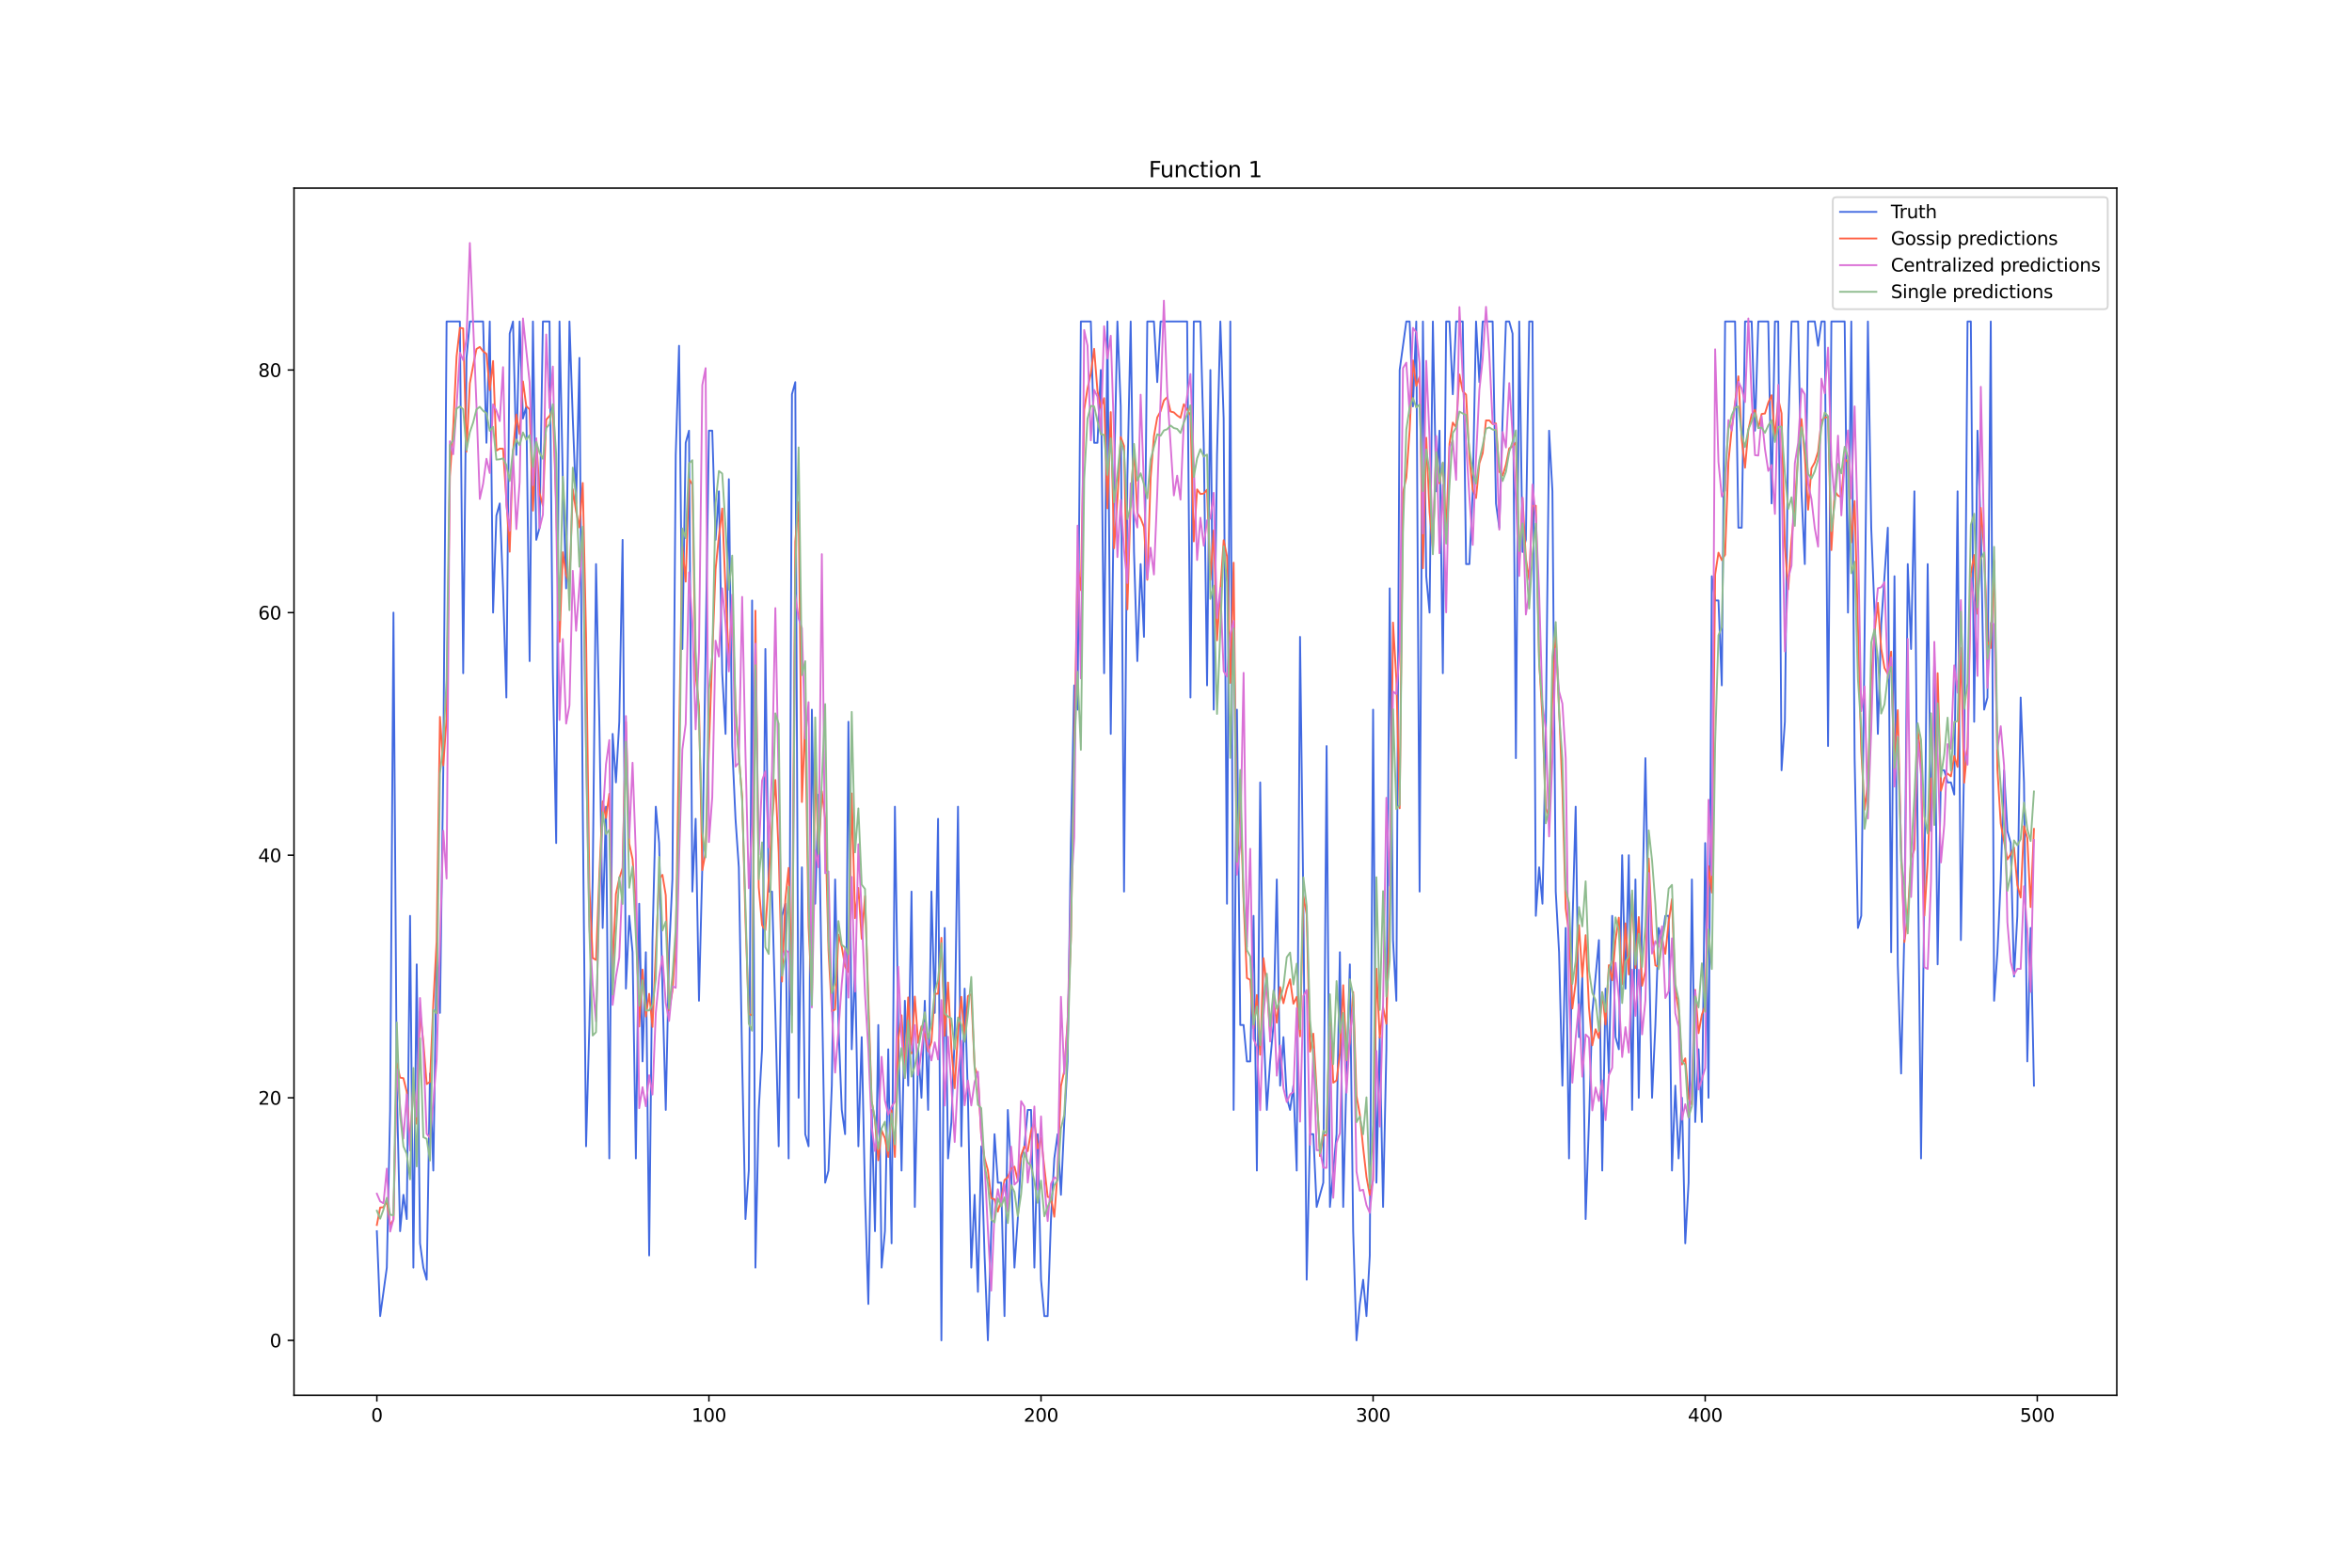 <?xml version="1.0" encoding="utf-8" standalone="no"?>
<!DOCTYPE svg PUBLIC "-//W3C//DTD SVG 1.1//EN"
  "http://www.w3.org/Graphics/SVG/1.1/DTD/svg11.dtd">
<svg xmlns:xlink="http://www.w3.org/1999/xlink" width="1296pt" height="864pt" viewBox="0 0 1296 864" xmlns="http://www.w3.org/2000/svg" version="1.1">
 <defs>
  <style type="text/css">*{stroke-linejoin: round; stroke-linecap: butt}</style>
 </defs>
 <g id="figure_1">
  <g id="patch_1">
   <path d="M 0 864 
L 1296 864 
L 1296 0 
L 0 0 
z
" style="fill: #ffffff"/>
  </g>
  <g id="axes_1">
   <g id="patch_2">
    <path d="M 162 768.96 
L 1166.4 768.96 
L 1166.4 103.68 
L 162 103.68 
z
" style="fill: #ffffff"/>
   </g>
   <g id="matplotlib.axis_1">
    <g id="xtick_1">
     <g id="line2d_1">
      <defs>
       <path id="meb4838c128" d="M 0 0 
L 0 3.5 
" style="stroke: #000000; stroke-width: 0.8"/>
      </defs>
      <g>
       <use xlink:href="#meb4838c128" x="207.655" y="768.96" style="stroke: #000000; stroke-width: 0.8"/>
      </g>
     </g>
     <g id="text_1">
      <!-- 0 -->
      <g transform="translate(204.473 783.558) scale(0.1 -0.1)">
       <defs>
        <path id="DejaVuSans-30" d="M 2034 4250 
Q 1547 4250 1301 3770 
Q 1056 3291 1056 2328 
Q 1056 1369 1301 889 
Q 1547 409 2034 409 
Q 2525 409 2770 889 
Q 3016 1369 3016 2328 
Q 3016 3291 2770 3770 
Q 2525 4250 2034 4250 
z
M 2034 4750 
Q 2819 4750 3233 4129 
Q 3647 3509 3647 2328 
Q 3647 1150 3233 529 
Q 2819 -91 2034 -91 
Q 1250 -91 836 529 
Q 422 1150 422 2328 
Q 422 3509 836 4129 
Q 1250 4750 2034 4750 
z
" transform="scale(0.016)"/>
       </defs>
       <use xlink:href="#DejaVuSans-30"/>
      </g>
     </g>
    </g>
    <g id="xtick_2">
     <g id="line2d_2">
      <g>
       <use xlink:href="#meb4838c128" x="390.639" y="768.96" style="stroke: #000000; stroke-width: 0.8"/>
      </g>
     </g>
     <g id="text_2">
      <!-- 100 -->
      <g transform="translate(381.095 783.558) scale(0.1 -0.1)">
       <defs>
        <path id="DejaVuSans-31" d="M 794 531 
L 1825 531 
L 1825 4091 
L 703 3866 
L 703 4441 
L 1819 4666 
L 2450 4666 
L 2450 531 
L 3481 531 
L 3481 0 
L 794 0 
L 794 531 
z
" transform="scale(0.016)"/>
       </defs>
       <use xlink:href="#DejaVuSans-31"/>
       <use xlink:href="#DejaVuSans-30" x="63.623"/>
       <use xlink:href="#DejaVuSans-30" x="127.246"/>
      </g>
     </g>
    </g>
    <g id="xtick_3">
     <g id="line2d_3">
      <g>
       <use xlink:href="#meb4838c128" x="573.623" y="768.96" style="stroke: #000000; stroke-width: 0.8"/>
      </g>
     </g>
     <g id="text_3">
      <!-- 200 -->
      <g transform="translate(564.079 783.558) scale(0.1 -0.1)">
       <defs>
        <path id="DejaVuSans-32" d="M 1228 531 
L 3431 531 
L 3431 0 
L 469 0 
L 469 531 
Q 828 903 1448 1529 
Q 2069 2156 2228 2338 
Q 2531 2678 2651 2914 
Q 2772 3150 2772 3378 
Q 2772 3750 2511 3984 
Q 2250 4219 1831 4219 
Q 1534 4219 1204 4116 
Q 875 4013 500 3803 
L 500 4441 
Q 881 4594 1212 4672 
Q 1544 4750 1819 4750 
Q 2544 4750 2975 4387 
Q 3406 4025 3406 3419 
Q 3406 3131 3298 2873 
Q 3191 2616 2906 2266 
Q 2828 2175 2409 1742 
Q 1991 1309 1228 531 
z
" transform="scale(0.016)"/>
       </defs>
       <use xlink:href="#DejaVuSans-32"/>
       <use xlink:href="#DejaVuSans-30" x="63.623"/>
       <use xlink:href="#DejaVuSans-30" x="127.246"/>
      </g>
     </g>
    </g>
    <g id="xtick_4">
     <g id="line2d_4">
      <g>
       <use xlink:href="#meb4838c128" x="756.607" y="768.96" style="stroke: #000000; stroke-width: 0.8"/>
      </g>
     </g>
     <g id="text_4">
      <!-- 300 -->
      <g transform="translate(747.063 783.558) scale(0.1 -0.1)">
       <defs>
        <path id="DejaVuSans-33" d="M 2597 2516 
Q 3050 2419 3304 2112 
Q 3559 1806 3559 1356 
Q 3559 666 3084 287 
Q 2609 -91 1734 -91 
Q 1441 -91 1130 -33 
Q 819 25 488 141 
L 488 750 
Q 750 597 1062 519 
Q 1375 441 1716 441 
Q 2309 441 2620 675 
Q 2931 909 2931 1356 
Q 2931 1769 2642 2001 
Q 2353 2234 1838 2234 
L 1294 2234 
L 1294 2753 
L 1863 2753 
Q 2328 2753 2575 2939 
Q 2822 3125 2822 3475 
Q 2822 3834 2567 4026 
Q 2313 4219 1838 4219 
Q 1578 4219 1281 4162 
Q 984 4106 628 3988 
L 628 4550 
Q 988 4650 1302 4700 
Q 1616 4750 1894 4750 
Q 2613 4750 3031 4423 
Q 3450 4097 3450 3541 
Q 3450 3153 3228 2886 
Q 3006 2619 2597 2516 
z
" transform="scale(0.016)"/>
       </defs>
       <use xlink:href="#DejaVuSans-33"/>
       <use xlink:href="#DejaVuSans-30" x="63.623"/>
       <use xlink:href="#DejaVuSans-30" x="127.246"/>
      </g>
     </g>
    </g>
    <g id="xtick_5">
     <g id="line2d_5">
      <g>
       <use xlink:href="#meb4838c128" x="939.591" y="768.96" style="stroke: #000000; stroke-width: 0.8"/>
      </g>
     </g>
     <g id="text_5">
      <!-- 400 -->
      <g transform="translate(930.047 783.558) scale(0.1 -0.1)">
       <defs>
        <path id="DejaVuSans-34" d="M 2419 4116 
L 825 1625 
L 2419 1625 
L 2419 4116 
z
M 2253 4666 
L 3047 4666 
L 3047 1625 
L 3713 1625 
L 3713 1100 
L 3047 1100 
L 3047 0 
L 2419 0 
L 2419 1100 
L 313 1100 
L 313 1709 
L 2253 4666 
z
" transform="scale(0.016)"/>
       </defs>
       <use xlink:href="#DejaVuSans-34"/>
       <use xlink:href="#DejaVuSans-30" x="63.623"/>
       <use xlink:href="#DejaVuSans-30" x="127.246"/>
      </g>
     </g>
    </g>
    <g id="xtick_6">
     <g id="line2d_6">
      <g>
       <use xlink:href="#meb4838c128" x="1122.575" y="768.96" style="stroke: #000000; stroke-width: 0.8"/>
      </g>
     </g>
     <g id="text_6">
      <!-- 500 -->
      <g transform="translate(1113.032 783.558) scale(0.1 -0.1)">
       <defs>
        <path id="DejaVuSans-35" d="M 691 4666 
L 3169 4666 
L 3169 4134 
L 1269 4134 
L 1269 2991 
Q 1406 3038 1543 3061 
Q 1681 3084 1819 3084 
Q 2600 3084 3056 2656 
Q 3513 2228 3513 1497 
Q 3513 744 3044 326 
Q 2575 -91 1722 -91 
Q 1428 -91 1123 -41 
Q 819 9 494 109 
L 494 744 
Q 775 591 1075 516 
Q 1375 441 1709 441 
Q 2250 441 2565 725 
Q 2881 1009 2881 1497 
Q 2881 1984 2565 2268 
Q 2250 2553 1709 2553 
Q 1456 2553 1204 2497 
Q 953 2441 691 2322 
L 691 4666 
z
" transform="scale(0.016)"/>
       </defs>
       <use xlink:href="#DejaVuSans-35"/>
       <use xlink:href="#DejaVuSans-30" x="63.623"/>
       <use xlink:href="#DejaVuSans-30" x="127.246"/>
      </g>
     </g>
    </g>
   </g>
   <g id="matplotlib.axis_2">
    <g id="ytick_1">
     <g id="line2d_7">
      <defs>
       <path id="m7dc4d668ee" d="M 0 0 
L -3.5 0 
" style="stroke: #000000; stroke-width: 0.8"/>
      </defs>
      <g>
       <use xlink:href="#m7dc4d668ee" x="162" y="738.72" style="stroke: #000000; stroke-width: 0.8"/>
      </g>
     </g>
     <g id="text_7">
      <!-- 0 -->
      <g transform="translate(148.637 742.519) scale(0.1 -0.1)">
       <use xlink:href="#DejaVuSans-30"/>
      </g>
     </g>
    </g>
    <g id="ytick_2">
     <g id="line2d_8">
      <g>
       <use xlink:href="#m7dc4d668ee" x="162" y="605.022" style="stroke: #000000; stroke-width: 0.8"/>
      </g>
     </g>
     <g id="text_8">
      <!-- 20 -->
      <g transform="translate(142.275 608.821) scale(0.1 -0.1)">
       <use xlink:href="#DejaVuSans-32"/>
       <use xlink:href="#DejaVuSans-30" x="63.623"/>
      </g>
     </g>
    </g>
    <g id="ytick_3">
     <g id="line2d_9">
      <g>
       <use xlink:href="#m7dc4d668ee" x="162" y="471.323" style="stroke: #000000; stroke-width: 0.8"/>
      </g>
     </g>
     <g id="text_9">
      <!-- 40 -->
      <g transform="translate(142.275 475.122) scale(0.1 -0.1)">
       <use xlink:href="#DejaVuSans-34"/>
       <use xlink:href="#DejaVuSans-30" x="63.623"/>
      </g>
     </g>
    </g>
    <g id="ytick_4">
     <g id="line2d_10">
      <g>
       <use xlink:href="#m7dc4d668ee" x="162" y="337.625" style="stroke: #000000; stroke-width: 0.8"/>
      </g>
     </g>
     <g id="text_10">
      <!-- 60 -->
      <g transform="translate(142.275 341.424) scale(0.1 -0.1)">
       <defs>
        <path id="DejaVuSans-36" d="M 2113 2584 
Q 1688 2584 1439 2293 
Q 1191 2003 1191 1497 
Q 1191 994 1439 701 
Q 1688 409 2113 409 
Q 2538 409 2786 701 
Q 3034 994 3034 1497 
Q 3034 2003 2786 2293 
Q 2538 2584 2113 2584 
z
M 3366 4563 
L 3366 3988 
Q 3128 4100 2886 4159 
Q 2644 4219 2406 4219 
Q 1781 4219 1451 3797 
Q 1122 3375 1075 2522 
Q 1259 2794 1537 2939 
Q 1816 3084 2150 3084 
Q 2853 3084 3261 2657 
Q 3669 2231 3669 1497 
Q 3669 778 3244 343 
Q 2819 -91 2113 -91 
Q 1303 -91 875 529 
Q 447 1150 447 2328 
Q 447 3434 972 4092 
Q 1497 4750 2381 4750 
Q 2619 4750 2861 4703 
Q 3103 4656 3366 4563 
z
" transform="scale(0.016)"/>
       </defs>
       <use xlink:href="#DejaVuSans-36"/>
       <use xlink:href="#DejaVuSans-30" x="63.623"/>
      </g>
     </g>
    </g>
    <g id="ytick_5">
     <g id="line2d_11">
      <g>
       <use xlink:href="#m7dc4d668ee" x="162" y="203.926" style="stroke: #000000; stroke-width: 0.8"/>
      </g>
     </g>
     <g id="text_11">
      <!-- 80 -->
      <g transform="translate(142.275 207.726) scale(0.1 -0.1)">
       <defs>
        <path id="DejaVuSans-38" d="M 2034 2216 
Q 1584 2216 1326 1975 
Q 1069 1734 1069 1313 
Q 1069 891 1326 650 
Q 1584 409 2034 409 
Q 2484 409 2743 651 
Q 3003 894 3003 1313 
Q 3003 1734 2745 1975 
Q 2488 2216 2034 2216 
z
M 1403 2484 
Q 997 2584 770 2862 
Q 544 3141 544 3541 
Q 544 4100 942 4425 
Q 1341 4750 2034 4750 
Q 2731 4750 3128 4425 
Q 3525 4100 3525 3541 
Q 3525 3141 3298 2862 
Q 3072 2584 2669 2484 
Q 3125 2378 3379 2068 
Q 3634 1759 3634 1313 
Q 3634 634 3220 271 
Q 2806 -91 2034 -91 
Q 1263 -91 848 271 
Q 434 634 434 1313 
Q 434 1759 690 2068 
Q 947 2378 1403 2484 
z
M 1172 3481 
Q 1172 3119 1398 2916 
Q 1625 2713 2034 2713 
Q 2441 2713 2670 2916 
Q 2900 3119 2900 3481 
Q 2900 3844 2670 4047 
Q 2441 4250 2034 4250 
Q 1625 4250 1398 4047 
Q 1172 3844 1172 3481 
z
" transform="scale(0.016)"/>
       </defs>
       <use xlink:href="#DejaVuSans-38"/>
       <use xlink:href="#DejaVuSans-30" x="63.623"/>
      </g>
     </g>
    </g>
   </g>
   <g id="line2d_12">
    <path d="M 207.655 678.556 
L 209.484 725.35 
L 213.144 698.61 
L 214.974 611.706 
L 216.804 337.625 
L 218.634 598.337 
L 220.463 678.556 
L 222.293 658.501 
L 224.123 671.871 
L 225.953 504.748 
L 227.783 698.61 
L 229.613 531.487 
L 231.442 685.241 
L 233.272 698.61 
L 235.102 705.295 
L 236.932 591.652 
L 238.762 645.131 
L 240.592 524.803 
L 242.422 558.227 
L 244.251 424.529 
L 246.081 177.187 
L 253.401 177.187 
L 255.23 371.049 
L 257.06 197.241 
L 258.89 177.187 
L 266.209 177.187 
L 268.039 244.036 
L 269.869 177.187 
L 271.699 337.625 
L 273.529 284.145 
L 275.359 277.46 
L 277.189 324.255 
L 279.018 384.419 
L 280.848 183.872 
L 282.678 177.187 
L 284.508 250.721 
L 286.338 177.187 
L 288.168 230.666 
L 289.997 223.981 
L 291.827 364.364 
L 293.657 177.187 
L 295.487 297.515 
L 297.317 290.83 
L 299.147 177.187 
L 302.806 177.187 
L 304.636 371.049 
L 306.466 464.638 
L 308.296 177.187 
L 310.126 264.091 
L 311.956 324.255 
L 313.785 177.187 
L 315.615 230.666 
L 317.445 277.46 
L 319.275 197.241 
L 321.105 444.583 
L 322.935 631.761 
L 324.764 564.912 
L 326.594 484.693 
L 328.424 310.885 
L 330.254 397.789 
L 332.084 511.433 
L 333.914 444.583 
L 335.743 638.446 
L 337.573 404.474 
L 339.403 431.214 
L 341.233 397.789 
L 343.063 297.515 
L 344.893 544.857 
L 346.723 504.748 
L 348.552 524.803 
L 350.382 638.446 
L 352.212 498.063 
L 354.042 584.967 
L 355.872 524.803 
L 357.702 691.926 
L 359.531 518.118 
L 361.361 444.583 
L 363.191 464.638 
L 365.021 544.857 
L 366.851 611.706 
L 368.681 524.803 
L 370.51 484.693 
L 372.34 250.721 
L 374.17 190.556 
L 376 357.679 
L 377.83 244.036 
L 379.66 237.351 
L 381.489 491.378 
L 383.319 451.268 
L 385.149 551.542 
L 386.979 478.008 
L 390.639 237.351 
L 392.469 237.351 
L 394.298 297.515 
L 396.128 270.775 
L 397.958 371.049 
L 399.788 404.474 
L 401.618 264.091 
L 403.448 411.159 
L 405.277 451.268 
L 407.107 478.008 
L 408.937 584.967 
L 410.767 671.871 
L 412.597 645.131 
L 414.427 330.94 
L 416.256 698.61 
L 418.086 611.706 
L 419.916 578.282 
L 421.746 357.679 
L 423.576 491.378 
L 425.406 491.378 
L 427.236 558.227 
L 429.065 631.761 
L 430.895 504.748 
L 432.725 498.063 
L 434.555 638.446 
L 436.385 217.296 
L 438.215 210.611 
L 440.044 605.022 
L 441.874 478.008 
L 443.704 625.076 
L 445.534 631.761 
L 447.364 391.104 
L 449.194 498.063 
L 451.023 437.899 
L 454.683 651.816 
L 456.513 645.131 
L 458.343 598.337 
L 460.173 484.693 
L 462.003 564.912 
L 463.832 611.706 
L 465.662 625.076 
L 467.492 397.789 
L 469.322 578.282 
L 471.152 531.487 
L 472.982 631.761 
L 474.811 571.597 
L 476.641 658.501 
L 478.471 718.665 
L 480.301 611.706 
L 482.131 678.556 
L 483.961 564.912 
L 485.79 698.61 
L 487.62 678.556 
L 489.45 578.282 
L 491.28 685.241 
L 493.11 444.583 
L 494.94 564.912 
L 496.77 645.131 
L 498.599 551.542 
L 500.429 598.337 
L 502.259 491.378 
L 504.089 665.186 
L 505.919 578.282 
L 507.749 605.022 
L 509.578 551.542 
L 511.408 611.706 
L 513.238 491.378 
L 515.068 558.227 
L 516.898 451.268 
L 518.728 738.72 
L 520.557 511.433 
L 522.387 638.446 
L 524.217 618.391 
L 526.047 571.597 
L 527.877 444.583 
L 529.707 631.761 
L 531.536 544.857 
L 533.366 605.022 
L 535.196 698.61 
L 537.026 658.501 
L 538.856 711.98 
L 540.686 631.761 
L 542.516 691.926 
L 544.345 738.72 
L 546.175 678.556 
L 548.005 625.076 
L 549.835 651.816 
L 551.665 651.816 
L 553.495 725.35 
L 555.324 611.706 
L 557.154 645.131 
L 558.984 698.61 
L 560.814 671.871 
L 562.644 638.446 
L 564.474 631.761 
L 566.303 611.706 
L 568.133 611.706 
L 569.963 698.61 
L 571.793 625.076 
L 573.623 705.295 
L 575.453 725.35 
L 577.283 725.35 
L 579.112 671.871 
L 580.942 638.446 
L 582.772 625.076 
L 584.602 658.501 
L 586.432 618.391 
L 588.262 584.967 
L 590.091 464.638 
L 591.921 377.734 
L 593.751 391.104 
L 595.581 177.187 
L 601.07 177.187 
L 602.9 244.036 
L 604.73 244.036 
L 606.56 203.926 
L 608.39 371.049 
L 610.22 177.187 
L 612.05 404.474 
L 613.879 264.091 
L 615.709 177.187 
L 617.539 223.981 
L 619.369 491.378 
L 621.199 264.091 
L 623.029 177.187 
L 624.858 304.2 
L 626.688 364.364 
L 628.518 310.885 
L 630.348 350.995 
L 632.178 177.187 
L 635.837 177.187 
L 637.667 210.611 
L 639.497 177.187 
L 654.136 177.187 
L 655.966 384.419 
L 657.796 177.187 
L 661.455 177.187 
L 663.285 244.036 
L 665.115 377.734 
L 666.945 203.926 
L 668.775 391.104 
L 670.604 250.721 
L 672.434 177.187 
L 674.264 230.666 
L 676.094 498.063 
L 677.924 177.187 
L 679.754 611.706 
L 681.583 391.104 
L 683.413 564.912 
L 685.243 564.912 
L 687.073 584.967 
L 688.903 584.967 
L 690.733 504.748 
L 692.563 645.131 
L 694.392 431.214 
L 696.222 564.912 
L 698.052 611.706 
L 699.882 584.967 
L 701.712 564.912 
L 703.542 484.693 
L 705.371 598.337 
L 707.201 571.597 
L 709.031 605.022 
L 710.861 611.706 
L 712.691 598.337 
L 714.521 645.131 
L 716.35 350.995 
L 718.18 498.063 
L 720.01 705.295 
L 721.84 625.076 
L 723.67 625.076 
L 725.5 665.186 
L 729.159 651.816 
L 730.989 411.159 
L 732.819 665.186 
L 736.479 625.076 
L 738.309 524.803 
L 740.138 665.186 
L 741.968 591.652 
L 743.798 531.487 
L 745.628 678.556 
L 747.458 738.72 
L 749.288 718.665 
L 751.117 705.295 
L 752.947 725.35 
L 754.777 691.926 
L 756.607 391.104 
L 758.437 651.816 
L 760.267 571.597 
L 762.097 665.186 
L 763.926 578.282 
L 765.756 324.255 
L 767.586 518.118 
L 769.416 551.542 
L 771.246 203.926 
L 774.905 177.187 
L 776.735 177.187 
L 778.565 223.981 
L 780.395 177.187 
L 782.225 491.378 
L 784.055 177.187 
L 785.884 317.57 
L 787.714 337.625 
L 789.544 177.187 
L 791.374 270.775 
L 793.204 237.351 
L 795.034 371.049 
L 796.864 177.187 
L 798.693 177.187 
L 800.523 217.296 
L 802.353 177.187 
L 806.013 177.187 
L 807.843 310.885 
L 809.672 310.885 
L 811.502 270.775 
L 813.332 177.187 
L 815.162 210.611 
L 816.992 177.187 
L 822.481 177.187 
L 824.311 277.46 
L 826.141 290.83 
L 827.971 230.666 
L 829.801 177.187 
L 831.63 177.187 
L 833.46 183.872 
L 835.29 417.844 
L 837.12 177.187 
L 838.95 304.2 
L 840.78 297.515 
L 842.61 177.187 
L 844.439 177.187 
L 846.269 504.748 
L 848.099 478.008 
L 849.929 498.063 
L 851.759 404.474 
L 853.589 237.351 
L 855.418 270.775 
L 857.248 491.378 
L 859.078 524.803 
L 860.908 598.337 
L 862.738 511.433 
L 864.568 638.446 
L 866.397 511.433 
L 868.227 444.583 
L 870.057 571.597 
L 871.887 538.172 
L 873.717 671.871 
L 875.547 618.391 
L 877.377 558.227 
L 881.036 518.118 
L 882.866 645.131 
L 884.696 544.857 
L 886.526 591.652 
L 888.356 504.748 
L 890.185 571.597 
L 892.015 578.282 
L 893.845 471.323 
L 895.675 544.857 
L 897.505 471.323 
L 899.335 611.706 
L 901.164 484.693 
L 902.994 605.022 
L 904.824 504.748 
L 906.654 417.844 
L 908.484 518.118 
L 910.314 605.022 
L 912.144 564.912 
L 913.973 511.433 
L 915.803 518.118 
L 917.633 504.748 
L 919.463 504.748 
L 921.293 645.131 
L 923.123 598.337 
L 924.952 638.446 
L 926.782 605.022 
L 928.612 685.241 
L 930.442 651.816 
L 932.272 484.693 
L 934.102 618.391 
L 935.931 578.282 
L 937.761 618.391 
L 939.591 464.638 
L 941.421 605.022 
L 943.251 317.57 
L 945.081 330.94 
L 946.911 330.94 
L 948.74 377.734 
L 950.57 177.187 
L 956.06 177.187 
L 957.89 290.83 
L 959.719 290.83 
L 961.549 177.187 
L 965.209 177.187 
L 967.039 237.351 
L 968.869 177.187 
L 974.358 177.187 
L 976.188 277.46 
L 978.018 177.187 
L 979.848 177.187 
L 981.678 424.529 
L 983.507 397.789 
L 985.337 237.351 
L 987.167 177.187 
L 990.827 177.187 
L 992.657 270.775 
L 994.486 310.885 
L 996.316 177.187 
L 999.976 177.187 
L 1001.806 190.556 
L 1003.636 177.187 
L 1005.465 177.187 
L 1007.295 411.159 
L 1009.125 177.187 
L 1016.444 177.187 
L 1018.274 337.625 
L 1020.104 177.187 
L 1021.934 417.844 
L 1023.764 511.433 
L 1025.594 504.748 
L 1027.424 350.995 
L 1029.253 177.187 
L 1031.083 290.83 
L 1032.913 337.625 
L 1034.743 404.474 
L 1036.573 344.31 
L 1040.232 290.83 
L 1042.062 524.803 
L 1043.892 317.57 
L 1045.722 531.487 
L 1047.552 591.652 
L 1049.382 511.433 
L 1051.211 310.885 
L 1053.041 357.679 
L 1054.871 270.775 
L 1056.701 464.638 
L 1058.531 638.446 
L 1060.361 491.378 
L 1062.191 310.885 
L 1064.02 457.953 
L 1065.85 364.364 
L 1067.68 531.487 
L 1069.51 424.529 
L 1071.34 424.529 
L 1073.17 431.214 
L 1074.999 431.214 
L 1076.829 437.899 
L 1078.659 270.775 
L 1080.489 518.118 
L 1082.319 417.844 
L 1084.149 177.187 
L 1085.978 177.187 
L 1087.808 397.789 
L 1089.638 237.351 
L 1091.468 290.83 
L 1093.298 391.104 
L 1095.128 384.419 
L 1096.958 177.187 
L 1098.787 551.542 
L 1100.617 524.803 
L 1102.447 484.693 
L 1104.277 424.529 
L 1106.107 457.953 
L 1107.937 464.638 
L 1109.766 538.172 
L 1111.596 504.748 
L 1113.426 384.419 
L 1115.256 431.214 
L 1117.086 584.967 
L 1118.916 511.433 
L 1120.745 598.337 
L 1120.745 598.337 
" clip-path="url(#pb5bb4965c9)" style="fill: none; stroke: #4169e1; stroke-linecap: square"/>
   </g>
   <g id="line2d_13">
    <path d="M 207.655 675.129 
L 209.484 665.498 
L 211.314 665.365 
L 213.144 662.065 
L 214.974 675.146 
L 216.804 672.234 
L 218.634 585.956 
L 220.463 593.909 
L 222.293 594.227 
L 224.123 601.756 
L 225.953 631.583 
L 227.783 597.333 
L 229.613 619.363 
L 231.442 557.681 
L 233.272 574.3 
L 235.102 597.448 
L 236.932 596.283 
L 238.762 553.059 
L 240.592 518.898 
L 242.422 395.109 
L 244.251 421.825 
L 246.081 395.881 
L 247.911 262.699 
L 249.741 235.335 
L 251.571 196.555 
L 253.401 180.64 
L 255.23 181.002 
L 257.06 248.951 
L 258.89 211.258 
L 260.72 201.479 
L 262.55 192.335 
L 264.38 191.207 
L 266.209 193.592 
L 268.039 195.016 
L 269.869 215.058 
L 271.699 198.981 
L 273.529 248.373 
L 275.359 247.254 
L 277.189 247.316 
L 280.848 304.068 
L 282.678 249.004 
L 284.508 228.492 
L 286.338 239.204 
L 288.168 210.212 
L 289.997 223.919 
L 291.827 225.551 
L 293.657 281.435 
L 295.487 241.968 
L 297.317 271.696 
L 299.147 278.791 
L 300.976 231.269 
L 302.806 229.235 
L 304.636 225.25 
L 306.466 277.703 
L 308.296 353.746 
L 310.126 304.334 
L 311.956 316.861 
L 313.785 321.307 
L 315.615 269.614 
L 317.445 281.818 
L 319.275 290.639 
L 321.105 266.178 
L 322.935 350.464 
L 324.764 489.135 
L 326.594 528.018 
L 328.424 529.029 
L 330.254 481.816 
L 332.084 441.646 
L 333.914 450.818 
L 335.743 437.465 
L 337.573 535.314 
L 339.403 492.642 
L 341.233 484.178 
L 343.063 478.341 
L 344.893 397.943 
L 346.723 465.014 
L 348.552 473.47 
L 350.382 497.608 
L 352.212 565.756 
L 354.042 534.341 
L 355.872 560.221 
L 357.702 547.72 
L 359.531 565.98 
L 363.191 484.276 
L 365.021 482.158 
L 366.851 493.38 
L 368.681 556.886 
L 370.51 546.357 
L 372.34 520.427 
L 374.17 407.243 
L 376 301.212 
L 377.83 320.568 
L 379.66 263.962 
L 381.489 267.022 
L 383.319 372.14 
L 385.149 389.174 
L 386.979 479.593 
L 388.809 469.801 
L 390.639 412.298 
L 392.469 360.831 
L 394.298 313.755 
L 396.128 295.61 
L 397.958 280.259 
L 399.788 325.393 
L 401.618 364.696 
L 403.448 333.677 
L 405.277 388.796 
L 407.107 417.106 
L 408.937 438.95 
L 410.767 507.04 
L 412.597 558.773 
L 414.427 559.629 
L 416.256 336.575 
L 418.086 488.984 
L 419.916 509.919 
L 421.746 512.637 
L 423.576 484.353 
L 425.406 453.227 
L 427.236 429.856 
L 429.065 469.725 
L 430.895 540.971 
L 432.725 495.976 
L 434.555 478.325 
L 436.385 542.943 
L 438.215 298.492 
L 440.044 276.782 
L 441.874 442.011 
L 443.704 395.582 
L 445.534 510.519 
L 447.364 549.834 
L 449.194 419.484 
L 451.023 472.36 
L 452.853 436.075 
L 454.683 451.218 
L 456.513 523.795 
L 458.343 557.279 
L 460.173 556.379 
L 462.003 515.108 
L 463.832 521.851 
L 465.662 532.594 
L 467.492 535.752 
L 469.322 437.301 
L 471.152 506.028 
L 472.982 489.364 
L 474.811 517.41 
L 476.641 493.88 
L 480.301 606.779 
L 482.131 617.479 
L 483.961 639.469 
L 485.79 622.921 
L 487.62 627.311 
L 489.45 637.674 
L 491.28 611.767 
L 493.11 637.642 
L 494.94 573.186 
L 496.77 559.559 
L 498.599 591.547 
L 500.429 549.695 
L 502.259 580.597 
L 504.089 549.233 
L 505.919 574.761 
L 507.749 565.646 
L 509.578 569.814 
L 511.408 579.441 
L 513.238 574.256 
L 515.068 547.731 
L 516.898 547.676 
L 518.728 516.859 
L 520.557 570.855 
L 522.387 541.5 
L 524.217 577.634 
L 526.047 599.736 
L 527.877 568.941 
L 529.707 549.391 
L 531.536 573.003 
L 533.366 548.97 
L 535.196 547.936 
L 537.026 587.791 
L 538.856 593.579 
L 540.686 625.613 
L 542.516 638.388 
L 544.345 644.98 
L 546.175 660.315 
L 548.005 660.979 
L 549.835 667.751 
L 551.665 661.054 
L 553.495 650.349 
L 555.324 648.793 
L 557.154 644.01 
L 558.984 642.968 
L 560.814 650.547 
L 562.644 636.646 
L 564.474 631.816 
L 566.303 634.438 
L 568.133 623.48 
L 569.963 618.442 
L 571.793 632.926 
L 573.623 627.168 
L 577.283 659.636 
L 579.112 659.942 
L 580.942 670.603 
L 582.772 645.677 
L 584.602 598.554 
L 586.432 590.189 
L 588.262 562.939 
L 590.091 518.049 
L 593.751 310.937 
L 595.581 325.251 
L 597.411 225.767 
L 599.241 214.165 
L 601.07 205.819 
L 602.9 192.25 
L 604.73 215.497 
L 606.56 224.798 
L 608.39 219.423 
L 610.22 280.164 
L 612.05 227.117 
L 613.879 302.164 
L 615.709 275.679 
L 617.539 240.87 
L 619.369 245.792 
L 621.199 335.831 
L 623.029 274.895 
L 624.858 247.628 
L 626.688 282.738 
L 628.518 285.628 
L 630.348 290.404 
L 632.178 319.551 
L 634.008 263.353 
L 635.837 240.518 
L 637.667 230.053 
L 639.497 226.673 
L 641.327 220.731 
L 643.157 218.881 
L 644.987 226.813 
L 646.817 227.261 
L 648.646 228.981 
L 650.476 230.239 
L 652.306 222.775 
L 654.136 225.656 
L 655.966 228.858 
L 657.796 298.387 
L 659.625 269.698 
L 661.455 272.245 
L 663.285 272.037 
L 665.115 269.868 
L 666.945 319.64 
L 668.775 292.293 
L 670.604 352.888 
L 674.264 297.735 
L 676.094 306.604 
L 677.924 376.367 
L 679.754 310.109 
L 681.583 476.608 
L 683.413 438.727 
L 685.243 497.034 
L 687.073 539.022 
L 688.903 540.006 
L 690.733 566.743 
L 692.563 548.357 
L 694.392 581.287 
L 696.222 528.079 
L 698.052 543.638 
L 699.882 569.754 
L 701.712 551.303 
L 703.542 563.647 
L 705.371 544.036 
L 707.201 552.916 
L 709.031 545.016 
L 710.861 539.717 
L 712.691 553.203 
L 714.521 549.401 
L 716.35 571.155 
L 718.18 493.93 
L 720.01 503.92 
L 721.84 579.595 
L 723.67 569.694 
L 725.5 601.284 
L 727.33 637.151 
L 729.159 625.753 
L 730.989 625.583 
L 732.819 556.212 
L 734.649 596.725 
L 736.479 595.444 
L 738.309 580.47 
L 740.138 542.978 
L 741.968 584.367 
L 743.798 574.183 
L 745.628 546.769 
L 747.458 604.005 
L 749.288 614.24 
L 751.117 632.477 
L 752.947 648.603 
L 754.777 658.624 
L 756.607 650.568 
L 758.437 533.87 
L 760.267 571.889 
L 762.097 555.139 
L 763.926 564.231 
L 765.756 503.285 
L 767.586 343.117 
L 769.416 374.329 
L 771.246 445.468 
L 773.076 271.575 
L 774.905 263.222 
L 776.735 237.182 
L 778.565 198.605 
L 780.395 212.651 
L 782.225 207.584 
L 784.055 313.179 
L 785.884 241.233 
L 787.714 282.264 
L 789.544 302.124 
L 791.374 247.232 
L 793.204 266.324 
L 795.034 255.209 
L 796.864 292.583 
L 798.693 244.617 
L 800.523 232.878 
L 802.353 235.497 
L 804.183 206.405 
L 806.013 215.621 
L 807.843 217.497 
L 809.672 252.201 
L 811.502 269.832 
L 813.332 274.474 
L 815.162 255.382 
L 816.992 249.776 
L 818.822 231.688 
L 820.651 231.723 
L 822.481 233.695 
L 824.311 233.402 
L 826.141 259.965 
L 827.971 262.143 
L 829.801 256.094 
L 831.63 247.099 
L 833.46 246.008 
L 835.29 243.864 
L 837.12 310.238 
L 838.95 274.551 
L 840.78 307.689 
L 842.61 319.534 
L 844.439 278.786 
L 846.269 278.723 
L 848.099 364.295 
L 849.929 395.554 
L 851.759 445.479 
L 853.589 450.25 
L 855.418 382.841 
L 857.248 349.636 
L 859.078 390.232 
L 860.908 435.29 
L 862.738 500.73 
L 864.568 514.417 
L 866.397 555.815 
L 868.227 541.426 
L 870.057 509.888 
L 871.887 538.386 
L 873.717 515.41 
L 875.547 555.258 
L 877.377 576.115 
L 879.206 567.256 
L 881.036 572.151 
L 882.866 546.784 
L 884.696 564.638 
L 886.526 531.913 
L 888.356 540.256 
L 890.185 517.949 
L 892.015 505.753 
L 893.845 542.477 
L 895.675 508.88 
L 897.505 537.032 
L 899.335 492.656 
L 901.164 533.515 
L 902.994 505.41 
L 904.824 543.277 
L 906.654 535.384 
L 908.484 473.16 
L 910.314 514.541 
L 912.144 532.048 
L 913.973 532.858 
L 915.803 517.297 
L 917.633 525.686 
L 919.463 508.18 
L 921.293 495.552 
L 923.123 545.896 
L 924.952 556.809 
L 926.782 586.664 
L 928.612 583.28 
L 930.442 605.343 
L 932.272 608.753 
L 934.102 545.549 
L 935.931 569.403 
L 937.761 559.211 
L 939.591 554.446 
L 941.421 477.353 
L 943.251 491.932 
L 945.081 316.574 
L 946.911 304.588 
L 948.74 308.738 
L 950.57 305.755 
L 952.4 254.61 
L 954.23 236.157 
L 957.89 207.387 
L 959.719 242.042 
L 961.549 257.756 
L 963.379 236.839 
L 965.209 228.361 
L 967.039 225.845 
L 968.869 235.933 
L 970.698 228.154 
L 972.528 227.899 
L 974.358 221.922 
L 976.188 217.809 
L 978.018 241.702 
L 979.848 219.934 
L 981.678 227.809 
L 983.507 301.525 
L 985.337 324.819 
L 987.167 297.371 
L 988.997 277.78 
L 990.827 250.762 
L 992.657 230.962 
L 994.486 251.494 
L 996.316 280.914 
L 998.146 258.111 
L 999.976 254.848 
L 1001.806 248.921 
L 1003.636 231.766 
L 1005.465 230.091 
L 1007.295 229.842 
L 1009.125 303.17 
L 1010.955 270.58 
L 1012.785 273.179 
L 1014.615 273.965 
L 1016.444 252.822 
L 1018.274 254.829 
L 1020.104 298.962 
L 1021.934 276.132 
L 1025.594 413.561 
L 1027.424 446.266 
L 1029.253 430.68 
L 1031.083 374.479 
L 1032.913 348.586 
L 1034.743 332.226 
L 1036.573 357.466 
L 1038.403 368.149 
L 1040.232 371.553 
L 1042.062 359.127 
L 1043.892 422.984 
L 1045.722 391.385 
L 1047.552 468.811 
L 1049.382 519.254 
L 1051.211 504.348 
L 1053.041 473.124 
L 1054.871 468.057 
L 1056.701 401.797 
L 1058.531 418.656 
L 1060.361 504.603 
L 1062.191 474.953 
L 1064.02 429.004 
L 1065.85 448.234 
L 1067.68 371.022 
L 1069.51 435.777 
L 1071.34 429.027 
L 1073.17 426.351 
L 1074.999 427.871 
L 1076.829 416.701 
L 1078.659 422.683 
L 1080.489 357.064 
L 1082.319 431.363 
L 1084.149 411.661 
L 1085.978 315.81 
L 1087.808 305.907 
L 1089.638 338.303 
L 1091.468 279.903 
L 1093.298 302.521 
L 1095.128 353.629 
L 1096.958 357.162 
L 1098.787 309.017 
L 1100.617 424.075 
L 1102.447 453.828 
L 1106.107 473.651 
L 1107.937 470.734 
L 1109.766 467.069 
L 1111.596 487.699 
L 1113.426 494.652 
L 1115.256 455.323 
L 1117.086 461.949 
L 1118.916 499.919 
L 1120.745 456.858 
L 1120.745 456.858 
" clip-path="url(#pb5bb4965c9)" style="fill: none; stroke: #ff6347; stroke-linecap: square"/>
   </g>
   <g id="line2d_14">
    <path d="M 207.655 657.863 
L 209.484 662.14 
L 211.314 663.182 
L 213.144 644.062 
L 214.974 678.763 
L 216.804 671.935 
L 218.634 589.203 
L 220.463 609.586 
L 222.293 627.495 
L 224.123 603.186 
L 225.953 634.109 
L 227.783 596.554 
L 229.613 615.433 
L 231.442 550.034 
L 233.272 578.178 
L 235.102 624.861 
L 236.932 627.047 
L 238.762 607.441 
L 240.592 584.131 
L 244.251 457.856 
L 246.081 484.197 
L 247.911 243.168 
L 249.741 250.346 
L 251.571 224.472 
L 253.401 194.312 
L 255.23 198.45 
L 257.06 186.549 
L 258.89 133.92 
L 262.55 223.416 
L 264.38 274.988 
L 266.209 266.628 
L 268.039 252.846 
L 269.869 260.668 
L 271.699 222.819 
L 273.529 226.324 
L 275.359 232.09 
L 277.189 202.342 
L 279.018 278.358 
L 280.848 292.483 
L 282.678 248.742 
L 284.508 291.601 
L 286.338 265.698 
L 288.168 175.495 
L 291.827 210.713 
L 293.657 267.352 
L 295.487 241.509 
L 297.317 291.254 
L 299.147 283.622 
L 300.976 184.358 
L 302.806 224.952 
L 304.636 202.017 
L 306.466 284.305 
L 308.296 396.803 
L 310.126 352.18 
L 311.956 398.824 
L 313.785 388.757 
L 315.615 314.631 
L 317.445 347.668 
L 319.275 322.491 
L 321.105 295.105 
L 322.935 414.321 
L 324.764 510.291 
L 326.594 542.819 
L 328.424 562.927 
L 330.254 496.793 
L 332.084 450.695 
L 333.914 421.219 
L 335.743 407.874 
L 337.573 553.822 
L 339.403 538.305 
L 341.233 527.765 
L 343.063 482.784 
L 344.893 394.627 
L 346.723 461.817 
L 348.552 420.373 
L 350.382 470.963 
L 352.212 610.752 
L 354.042 599.189 
L 355.872 609.654 
L 357.702 592.592 
L 359.531 603.239 
L 361.361 558.222 
L 363.191 538.517 
L 365.021 526.939 
L 366.851 552.753 
L 368.681 562.673 
L 370.51 543.615 
L 372.34 544.395 
L 374.17 474.257 
L 376 413.077 
L 377.83 398.999 
L 379.66 315.44 
L 381.489 342.624 
L 383.319 401.936 
L 385.149 359.251 
L 386.979 212.239 
L 388.809 202.891 
L 390.639 464.086 
L 392.469 439.384 
L 394.298 353.089 
L 396.128 361.851 
L 397.958 324.233 
L 399.788 343.616 
L 401.618 370.044 
L 403.448 327.745 
L 405.277 422.509 
L 407.107 420.375 
L 408.937 328.962 
L 410.767 415.377 
L 412.597 489.525 
L 414.427 454.627 
L 416.256 354.74 
L 418.086 471.016 
L 419.916 430.175 
L 421.746 425.031 
L 423.576 467.04 
L 425.406 424.348 
L 427.236 335.146 
L 430.895 528.47 
L 432.725 523.401 
L 434.555 524.952 
L 436.385 559.358 
L 438.215 327.862 
L 440.044 340.831 
L 441.874 346.224 
L 443.704 407.061 
L 445.534 386.988 
L 447.364 555.207 
L 449.194 468.628 
L 451.023 478.027 
L 452.853 305.398 
L 454.683 481.274 
L 456.513 480.288 
L 458.343 556.11 
L 460.173 591.155 
L 462.003 567.911 
L 463.832 542.139 
L 465.662 522.631 
L 467.492 549.804 
L 469.322 483.312 
L 471.152 546.495 
L 472.982 465.275 
L 474.811 503.425 
L 476.641 547.921 
L 478.471 578.053 
L 480.301 621.093 
L 482.131 634.387 
L 483.961 621.947 
L 485.79 582.44 
L 487.62 606.502 
L 489.45 614.352 
L 491.28 609.9 
L 493.11 607.29 
L 494.94 532.779 
L 496.77 571.792 
L 498.599 594.139 
L 500.429 572.316 
L 502.259 579.143 
L 504.089 564.945 
L 505.919 592.461 
L 507.749 579.406 
L 509.578 563.669 
L 511.408 577.509 
L 513.238 584.424 
L 515.068 574.476 
L 516.898 583.9 
L 518.728 551.17 
L 520.557 609.283 
L 522.387 571.413 
L 524.217 598.164 
L 526.047 629.404 
L 527.877 593.876 
L 529.707 573.6 
L 531.536 609.154 
L 533.366 595.527 
L 535.196 609.252 
L 537.026 596.418 
L 538.856 590.643 
L 540.686 625.709 
L 542.516 640.971 
L 544.345 677.622 
L 546.175 711.297 
L 548.005 668.248 
L 549.835 655.424 
L 551.665 664.398 
L 553.495 652.512 
L 555.324 667.662 
L 557.154 631.953 
L 558.984 652.884 
L 560.814 651.087 
L 562.644 606.865 
L 564.474 609.926 
L 566.303 651.772 
L 568.133 636.495 
L 569.963 609.819 
L 571.793 655.553 
L 573.623 615.29 
L 575.453 652.619 
L 577.283 672.977 
L 579.112 652.426 
L 580.942 648.835 
L 582.772 650.013 
L 584.602 549.377 
L 586.432 591.766 
L 588.262 564.364 
L 590.091 492.768 
L 591.921 461.646 
L 593.751 289.677 
L 595.581 373.902 
L 597.411 181.878 
L 599.241 190.486 
L 601.07 242.687 
L 602.9 214.883 
L 604.73 218.592 
L 606.56 239.149 
L 608.39 179.799 
L 610.22 197.593 
L 612.05 185.033 
L 613.879 240.273 
L 615.709 307.025 
L 617.539 275.597 
L 619.369 303.063 
L 621.199 321.316 
L 623.029 266.36 
L 624.858 282.717 
L 626.688 290.73 
L 628.518 217.522 
L 632.178 318.987 
L 634.008 301.846 
L 635.837 316.624 
L 637.667 271.756 
L 639.497 220.427 
L 641.327 165.707 
L 643.157 215.907 
L 646.817 273.043 
L 648.646 262.139 
L 650.476 275.371 
L 652.306 232.341 
L 654.136 218.213 
L 655.966 206.165 
L 657.796 255.544 
L 659.625 308.666 
L 661.455 285.328 
L 663.285 300.74 
L 665.115 286.77 
L 666.945 285.751 
L 668.775 271.6 
L 670.604 340.599 
L 672.434 324.011 
L 674.264 369.939 
L 676.094 372.856 
L 677.924 349.452 
L 679.754 342.178 
L 681.583 482.117 
L 683.413 465.668 
L 685.243 370.838 
L 687.073 521.84 
L 688.903 467.791 
L 690.733 572.605 
L 692.563 577.075 
L 694.392 611.857 
L 696.222 559.52 
L 698.052 538.761 
L 699.882 574.03 
L 701.712 547.772 
L 703.542 592.835 
L 705.371 576.138 
L 707.201 599.718 
L 709.031 607.357 
L 710.861 603.18 
L 712.691 601.781 
L 714.521 555.587 
L 716.35 618.17 
L 718.18 548.845 
L 720.01 545.62 
L 721.84 630.884 
L 723.67 578.266 
L 725.5 633.906 
L 727.33 633.898 
L 729.159 643.552 
L 730.989 643.639 
L 732.819 566.016 
L 734.649 660.156 
L 736.479 629.848 
L 738.309 624.525 
L 740.138 562.67 
L 741.968 602.277 
L 743.798 571.196 
L 745.628 554.911 
L 747.458 645.664 
L 749.288 656.244 
L 751.117 655.722 
L 752.947 664.191 
L 754.777 668.452 
L 756.607 649.538 
L 758.437 579.198 
L 760.267 620.874 
L 762.097 553.245 
L 763.926 439.674 
L 765.756 488.074 
L 767.586 381.126 
L 769.416 382.524 
L 771.246 358.872 
L 773.076 202.876 
L 774.905 199.874 
L 776.735 227.74 
L 778.565 180.728 
L 780.395 183.08 
L 782.225 200.172 
L 784.055 294.029 
L 785.884 198.88 
L 787.714 241.915 
L 789.544 303.899 
L 791.374 240.321 
L 793.204 304.892 
L 795.034 267.163 
L 796.864 337.495 
L 798.693 246.501 
L 800.523 242.739 
L 802.353 264.475 
L 804.183 169.235 
L 806.013 208.422 
L 807.843 244.382 
L 809.672 273.908 
L 811.502 300.296 
L 813.332 252.313 
L 815.162 214.88 
L 816.992 197.873 
L 818.822 169.114 
L 820.651 195.301 
L 822.481 233.352 
L 824.311 234.071 
L 826.141 291.91 
L 827.971 238.049 
L 829.801 246.605 
L 831.63 211.14 
L 833.46 239.632 
L 835.29 275.111 
L 837.12 317.44 
L 838.95 274.143 
L 840.78 338.689 
L 842.61 326.874 
L 844.439 267.024 
L 846.269 285.018 
L 848.099 326.372 
L 849.929 388.395 
L 851.759 401.583 
L 853.589 460.984 
L 855.418 418.59 
L 857.248 357.428 
L 859.078 381.069 
L 860.908 387.787 
L 862.738 417.814 
L 864.568 548.062 
L 866.397 596.712 
L 868.227 572.02 
L 870.057 553.377 
L 871.887 593.377 
L 873.717 570.129 
L 875.547 571.898 
L 877.377 611.961 
L 879.206 599.328 
L 881.036 606.807 
L 882.866 595.443 
L 884.696 617.336 
L 886.526 592.581 
L 888.356 588.49 
L 890.185 530.617 
L 892.015 549.834 
L 893.845 582.548 
L 895.675 566.088 
L 897.505 580.117 
L 899.335 534.38 
L 901.164 559.88 
L 902.994 534.488 
L 904.824 570.058 
L 906.654 551.365 
L 908.484 481.141 
L 910.314 525.549 
L 912.144 518.678 
L 913.973 521.784 
L 915.803 510.529 
L 917.633 550.06 
L 919.463 546.38 
L 921.293 517.125 
L 923.123 558.457 
L 924.952 566.011 
L 926.782 617.2 
L 928.612 608.571 
L 930.442 615.911 
L 932.272 595.216 
L 934.102 546.017 
L 935.931 600.452 
L 937.761 594.865 
L 939.591 588.688 
L 941.421 440.776 
L 943.251 482.207 
L 945.081 192.503 
L 946.911 254.636 
L 948.74 273.654 
L 950.57 270.364 
L 952.4 231.541 
L 954.23 237.251 
L 956.06 222.785 
L 957.89 210.365 
L 959.719 214.238 
L 961.549 221.621 
L 963.379 175.505 
L 965.209 219.006 
L 967.039 250.869 
L 968.869 251.068 
L 970.698 229.457 
L 972.528 247.474 
L 974.358 259.545 
L 976.188 256.27 
L 978.018 283.232 
L 979.848 212.131 
L 981.678 261.625 
L 983.507 359.006 
L 985.337 318.796 
L 987.167 311.641 
L 988.997 255.319 
L 990.827 244.112 
L 992.657 214.201 
L 994.486 217.401 
L 996.316 266.778 
L 998.146 275.1 
L 999.976 291.124 
L 1001.806 301.292 
L 1003.636 208.716 
L 1005.465 216.812 
L 1007.295 191.579 
L 1009.125 253.846 
L 1010.955 275.758 
L 1012.785 240.099 
L 1014.615 284.051 
L 1016.444 253.902 
L 1018.274 237.222 
L 1020.104 274.724 
L 1021.934 223.978 
L 1023.764 295.541 
L 1025.594 391.964 
L 1027.424 378.327 
L 1029.253 451.1 
L 1031.083 401.728 
L 1032.913 342.407 
L 1034.743 324.238 
L 1036.573 323.658 
L 1038.403 320.888 
L 1040.232 373.75 
L 1042.062 362.305 
L 1043.892 433.476 
L 1045.722 405.875 
L 1047.552 465.028 
L 1049.382 517.46 
L 1051.211 352.122 
L 1053.041 494.365 
L 1054.871 455.302 
L 1056.701 407.831 
L 1058.531 426.806 
L 1060.361 533.04 
L 1062.191 534.028 
L 1064.02 486.019 
L 1065.85 353.722 
L 1069.51 475.348 
L 1071.34 454.41 
L 1073.17 410.09 
L 1074.999 412.684 
L 1076.829 366.677 
L 1078.659 381.779 
L 1080.489 330.749 
L 1082.319 412.5 
L 1084.149 421.46 
L 1085.978 318.473 
L 1087.808 332.093 
L 1089.638 372.534 
L 1091.468 213.183 
L 1095.128 379.134 
L 1096.958 343.291 
L 1098.787 344.011 
L 1100.617 412.779 
L 1102.447 400.235 
L 1104.277 421.906 
L 1106.107 508.24 
L 1107.937 530.136 
L 1109.766 537.102 
L 1111.596 533.93 
L 1113.426 533.994 
L 1115.256 488.433 
L 1117.086 512.207 
L 1118.916 546.702 
L 1120.745 462.933 
L 1120.745 462.933 
" clip-path="url(#pb5bb4965c9)" style="fill: none; stroke: #da70d6; stroke-linecap: square"/>
   </g>
   <g id="line2d_15">
    <path d="M 207.655 667.25 
L 209.484 671.686 
L 211.314 666.596 
L 213.144 660.134 
L 214.974 669.5 
L 216.804 669.754 
L 218.634 563.519 
L 220.463 614.234 
L 222.293 631.819 
L 224.123 635.907 
L 225.953 649.97 
L 227.783 588.583 
L 229.613 642.859 
L 231.442 572.196 
L 233.272 626.735 
L 235.102 627.626 
L 236.932 639.64 
L 238.762 556.56 
L 240.592 558.471 
L 242.422 426.383 
L 244.251 410.31 
L 246.081 374.475 
L 247.911 245.291 
L 249.741 242.518 
L 251.571 225.178 
L 253.401 224.055 
L 255.23 225.567 
L 257.06 248.111 
L 258.89 238.187 
L 260.72 232.847 
L 262.55 225.632 
L 264.38 224.189 
L 266.209 226.38 
L 268.039 227.751 
L 269.869 237.436 
L 271.699 235.226 
L 273.529 253.324 
L 275.359 253.119 
L 277.189 252.612 
L 279.018 256.325 
L 280.848 265.097 
L 282.678 247.939 
L 284.508 242.222 
L 286.338 245.375 
L 288.168 238.328 
L 289.997 242.293 
L 291.827 239.834 
L 293.657 257.364 
L 295.487 243.58 
L 297.317 249.623 
L 299.147 252.883 
L 300.976 235.98 
L 302.806 233.76 
L 304.636 222.794 
L 306.466 250.404 
L 308.296 341.821 
L 310.126 262.741 
L 311.956 292.193 
L 313.785 336.282 
L 315.615 257.72 
L 317.445 273.253 
L 319.275 312.349 
L 321.105 290.251 
L 322.935 413.825 
L 324.764 512.786 
L 326.594 570.712 
L 328.424 568.851 
L 330.254 487.664 
L 332.084 447.592 
L 333.914 459.723 
L 335.743 457.373 
L 337.573 548.154 
L 339.403 513.629 
L 341.233 483.406 
L 343.063 498.184 
L 344.893 408.761 
L 346.723 489.269 
L 348.552 477.556 
L 352.212 554.305 
L 354.042 540.239 
L 355.872 556.867 
L 357.702 556.874 
L 359.531 553.826 
L 361.361 539.54 
L 363.191 472.259 
L 365.021 512.865 
L 366.851 507.87 
L 368.681 555.941 
L 370.51 537.974 
L 372.34 511.56 
L 374.17 449.032 
L 376 291.29 
L 377.83 296.616 
L 379.66 255.444 
L 381.489 253.631 
L 383.319 358.339 
L 385.149 396.851 
L 386.979 458.414 
L 388.809 472.534 
L 390.639 380.182 
L 392.469 361.738 
L 394.298 277.334 
L 396.128 259.58 
L 397.958 260.978 
L 399.788 290.449 
L 401.618 324.967 
L 403.448 306.195 
L 405.277 391.326 
L 407.107 415.475 
L 408.937 441.338 
L 410.767 498.829 
L 412.597 564.166 
L 414.427 568.078 
L 416.256 366.639 
L 418.086 484.646 
L 419.916 464.252 
L 421.746 522.057 
L 423.576 525.751 
L 427.236 393.159 
L 429.065 398.929 
L 430.895 537.764 
L 432.725 527.644 
L 434.555 488.734 
L 436.385 569.025 
L 438.215 319.078 
L 440.044 246.579 
L 441.874 372.074 
L 443.704 364.386 
L 445.534 496.704 
L 447.364 554.029 
L 449.194 395.399 
L 451.023 470.647 
L 452.853 430.705 
L 454.683 388.051 
L 456.513 518.016 
L 458.343 547.307 
L 460.173 541.517 
L 462.003 507.628 
L 463.832 520.751 
L 465.662 522.189 
L 467.492 525.961 
L 469.322 392.363 
L 471.152 469.775 
L 472.982 445.533 
L 474.811 487.515 
L 476.641 489.959 
L 478.471 558.36 
L 480.301 607.045 
L 482.131 616.47 
L 483.961 633.238 
L 485.79 621.89 
L 487.62 618.186 
L 489.45 634.268 
L 491.28 613.643 
L 493.11 630.653 
L 494.94 590.171 
L 496.77 577.609 
L 498.599 594.099 
L 500.429 562.391 
L 502.259 593.35 
L 504.089 587.562 
L 505.919 578.297 
L 509.578 557.879 
L 511.408 572.555 
L 513.238 564.268 
L 515.068 546.625 
L 516.898 539.973 
L 518.728 519.827 
L 520.557 558.525 
L 522.387 560.252 
L 524.217 561.301 
L 526.047 578.216 
L 527.877 560.784 
L 529.707 564.606 
L 531.536 574.118 
L 533.366 558.489 
L 535.196 538.438 
L 537.026 588.251 
L 538.856 608.884 
L 540.686 610.72 
L 542.516 641.943 
L 544.345 652.122 
L 546.175 672.169 
L 548.005 673.719 
L 549.835 660.454 
L 551.665 664.911 
L 553.495 659.895 
L 555.324 674.051 
L 557.154 653.175 
L 558.984 656.937 
L 560.814 670.283 
L 562.644 658.151 
L 564.474 635.094 
L 566.303 640.587 
L 568.133 642.552 
L 569.963 651.067 
L 571.793 662.886 
L 573.623 650.69 
L 575.453 670.334 
L 577.283 665.121 
L 579.112 661.164 
L 580.942 653.219 
L 582.772 650.433 
L 584.602 622.072 
L 586.432 614.307 
L 588.262 578.112 
L 590.091 516.561 
L 591.921 414.908 
L 593.751 370.239 
L 595.581 413.269 
L 597.411 263.945 
L 599.241 230.706 
L 601.07 223.682 
L 602.9 223.98 
L 604.73 232.145 
L 606.56 239.314 
L 608.39 239.713 
L 610.22 261.703 
L 612.05 241.574 
L 613.879 276.901 
L 615.709 261.854 
L 617.539 242.842 
L 619.369 248.743 
L 621.199 286.106 
L 623.029 278.958 
L 624.858 244.66 
L 626.688 264.869 
L 628.518 260.832 
L 630.348 266.753 
L 632.178 274.661 
L 634.008 253.234 
L 637.667 239.321 
L 639.497 240.144 
L 641.327 237.226 
L 643.157 236.553 
L 644.987 234.508 
L 646.817 235.906 
L 648.646 236.375 
L 650.476 238.632 
L 652.306 232.827 
L 654.136 228.441 
L 655.966 223.374 
L 657.796 262.894 
L 659.625 252.674 
L 661.455 247.53 
L 663.285 251.64 
L 665.115 250.542 
L 666.945 330.083 
L 668.775 322.771 
L 670.604 393.472 
L 674.264 301.114 
L 676.094 320.765 
L 677.924 417.71 
L 679.754 346.347 
L 681.583 474.932 
L 683.413 424.354 
L 685.243 494.299 
L 687.073 523.679 
L 688.903 527.081 
L 690.733 564.698 
L 692.563 554.68 
L 694.392 575.978 
L 696.222 551.412 
L 698.052 536.631 
L 699.882 565.529 
L 701.712 545.9 
L 703.542 556.079 
L 705.371 550.905 
L 707.201 543.717 
L 709.031 527.567 
L 710.861 524.977 
L 712.691 542.603 
L 714.521 531.083 
L 716.35 567.237 
L 718.18 483.503 
L 720.01 499.407 
L 721.84 562.03 
L 725.5 602.744 
L 727.33 635.642 
L 729.159 623.164 
L 730.989 624.552 
L 732.819 547.965 
L 734.649 586.487 
L 736.479 540.712 
L 738.309 569.252 
L 740.138 558.235 
L 741.968 584.052 
L 743.798 539.718 
L 745.628 548.498 
L 747.458 618.471 
L 749.288 615.316 
L 751.117 625.129 
L 752.947 604.779 
L 754.777 655.03 
L 756.607 619.966 
L 758.437 483.47 
L 760.267 556.633 
L 762.097 491.132 
L 763.926 549.267 
L 765.756 529.2 
L 767.586 390.894 
L 769.416 445.922 
L 771.246 443.565 
L 773.076 293.226 
L 774.905 236.817 
L 776.735 224.502 
L 778.565 219.353 
L 780.395 224.575 
L 782.225 222.925 
L 784.055 270.703 
L 785.884 247.707 
L 787.714 260.059 
L 789.544 305.477 
L 791.374 249.187 
L 793.204 265.518 
L 795.034 254.868 
L 796.864 299.601 
L 798.693 267.875 
L 800.523 238.604 
L 802.353 235.759 
L 804.183 226.826 
L 806.013 227.888 
L 807.843 228.675 
L 809.672 247.87 
L 811.502 259.995 
L 813.332 266.553 
L 815.162 253.649 
L 816.992 245.453 
L 818.822 236.257 
L 820.651 235.566 
L 822.481 236.709 
L 824.311 237.105 
L 826.141 257.852 
L 827.971 265.091 
L 829.801 260.028 
L 831.63 248.989 
L 833.46 243.313 
L 835.29 237.221 
L 837.12 303.744 
L 838.95 288.398 
L 840.78 308.761 
L 842.61 335.385 
L 844.439 305.484 
L 846.269 288.565 
L 848.099 365.841 
L 849.929 388.503 
L 851.759 453.752 
L 853.589 446.303 
L 855.418 361.781 
L 857.248 342.852 
L 859.078 392.705 
L 860.908 418.279 
L 862.738 490.224 
L 864.568 497.665 
L 866.397 542.291 
L 868.227 529.751 
L 870.057 499.915 
L 871.887 510.559 
L 873.717 485.712 
L 875.547 534.894 
L 877.377 547.153 
L 879.206 551.257 
L 881.036 568.269 
L 882.866 546.807 
L 884.696 557.716 
L 886.526 534.389 
L 888.356 529.119 
L 890.185 505.592 
L 892.015 512.973 
L 893.845 552.823 
L 895.675 530.109 
L 897.505 526.919 
L 899.335 490.762 
L 901.164 531.689 
L 902.994 514.689 
L 904.824 532.962 
L 906.654 510.324 
L 908.484 457.645 
L 910.314 474.244 
L 912.144 498.167 
L 913.973 534.108 
L 915.803 518.691 
L 917.633 508.949 
L 919.463 489.742 
L 921.293 487.674 
L 923.123 542.31 
L 924.952 551.024 
L 926.782 584.904 
L 928.612 586.883 
L 930.442 615.75 
L 932.272 609.695 
L 934.102 549.145 
L 935.931 555.222 
L 937.761 530.901 
L 939.591 557.573 
L 941.421 512.212 
L 943.251 534.068 
L 945.081 409.498 
L 946.911 350.128 
L 948.74 345.572 
L 950.57 260.64 
L 952.4 236.495 
L 954.23 228.815 
L 956.06 224.65 
L 957.89 224.029 
L 959.719 239.535 
L 961.549 246.383 
L 963.379 236.731 
L 967.039 227.624 
L 968.869 235.924 
L 970.698 235.65 
L 972.528 238.523 
L 974.358 234.453 
L 976.188 231.566 
L 978.018 243.59 
L 979.848 235.242 
L 981.678 235.14 
L 983.507 261.076 
L 985.337 280.587 
L 987.167 274.082 
L 988.997 289.841 
L 990.827 248.296 
L 992.657 235.492 
L 994.486 245.56 
L 996.316 261.171 
L 998.146 263.685 
L 999.976 259.776 
L 1001.806 253.238 
L 1003.636 235.534 
L 1005.465 227.317 
L 1007.295 229.403 
L 1009.125 292.704 
L 1010.955 277.712 
L 1012.785 255.646 
L 1014.615 260.904 
L 1016.444 246.24 
L 1018.274 251.852 
L 1020.104 315.96 
L 1021.934 309.605 
L 1023.764 374.386 
L 1025.594 401.446 
L 1027.424 456.777 
L 1029.253 444.731 
L 1031.083 354.131 
L 1032.913 346.834 
L 1034.743 362.926 
L 1036.573 393.281 
L 1038.403 388.127 
L 1040.232 372.639 
L 1042.062 367.6 
L 1043.892 423.34 
L 1045.722 406.265 
L 1047.552 474.338 
L 1049.382 488.221 
L 1051.211 514.448 
L 1053.041 470.929 
L 1054.871 438.827 
L 1056.701 398.62 
L 1058.531 407.654 
L 1060.361 449.651 
L 1062.191 459.327 
L 1064.02 393.118 
L 1065.85 454.681 
L 1067.68 387.596 
L 1069.51 428.08 
L 1071.34 415.543 
L 1073.17 395.507 
L 1074.999 424.762 
L 1076.829 397.864 
L 1078.659 397.418 
L 1080.489 337.036 
L 1082.319 390.671 
L 1084.149 376.562 
L 1085.978 289.215 
L 1087.808 283.132 
L 1089.638 334.755 
L 1091.468 308.305 
L 1093.298 304.453 
L 1095.128 363.054 
L 1096.958 351.261 
L 1098.787 301.387 
L 1100.617 409.213 
L 1102.447 433.352 
L 1104.277 454.965 
L 1106.107 490.967 
L 1107.937 482.141 
L 1109.766 463.167 
L 1111.596 465.875 
L 1113.426 462.51 
L 1115.256 442.342 
L 1117.086 456.923 
L 1118.916 463.516 
L 1120.745 436.218 
L 1120.745 436.218 
" clip-path="url(#pb5bb4965c9)" style="fill: none; stroke: #8fbc8f; stroke-linecap: square"/>
   </g>
   <g id="patch_3">
    <path d="M 162 768.96 
L 162 103.68 
" style="fill: none; stroke: #000000; stroke-width: 0.8; stroke-linejoin: miter; stroke-linecap: square"/>
   </g>
   <g id="patch_4">
    <path d="M 1166.4 768.96 
L 1166.4 103.68 
" style="fill: none; stroke: #000000; stroke-width: 0.8; stroke-linejoin: miter; stroke-linecap: square"/>
   </g>
   <g id="patch_5">
    <path d="M 162 768.96 
L 1166.4 768.96 
" style="fill: none; stroke: #000000; stroke-width: 0.8; stroke-linejoin: miter; stroke-linecap: square"/>
   </g>
   <g id="patch_6">
    <path d="M 162 103.68 
L 1166.4 103.68 
" style="fill: none; stroke: #000000; stroke-width: 0.8; stroke-linejoin: miter; stroke-linecap: square"/>
   </g>
   <g id="text_12">
    <!-- Function 1 -->
    <g transform="translate(632.958 97.68) scale(0.12 -0.12)">
     <defs>
      <path id="DejaVuSans-46" d="M 628 4666 
L 3309 4666 
L 3309 4134 
L 1259 4134 
L 1259 2759 
L 3109 2759 
L 3109 2228 
L 1259 2228 
L 1259 0 
L 628 0 
L 628 4666 
z
" transform="scale(0.016)"/>
      <path id="DejaVuSans-75" d="M 544 1381 
L 544 3500 
L 1119 3500 
L 1119 1403 
Q 1119 906 1312 657 
Q 1506 409 1894 409 
Q 2359 409 2629 706 
Q 2900 1003 2900 1516 
L 2900 3500 
L 3475 3500 
L 3475 0 
L 2900 0 
L 2900 538 
Q 2691 219 2414 64 
Q 2138 -91 1772 -91 
Q 1169 -91 856 284 
Q 544 659 544 1381 
z
M 1991 3584 
L 1991 3584 
z
" transform="scale(0.016)"/>
      <path id="DejaVuSans-6e" d="M 3513 2113 
L 3513 0 
L 2938 0 
L 2938 2094 
Q 2938 2591 2744 2837 
Q 2550 3084 2163 3084 
Q 1697 3084 1428 2787 
Q 1159 2491 1159 1978 
L 1159 0 
L 581 0 
L 581 3500 
L 1159 3500 
L 1159 2956 
Q 1366 3272 1645 3428 
Q 1925 3584 2291 3584 
Q 2894 3584 3203 3211 
Q 3513 2838 3513 2113 
z
" transform="scale(0.016)"/>
      <path id="DejaVuSans-63" d="M 3122 3366 
L 3122 2828 
Q 2878 2963 2633 3030 
Q 2388 3097 2138 3097 
Q 1578 3097 1268 2742 
Q 959 2388 959 1747 
Q 959 1106 1268 751 
Q 1578 397 2138 397 
Q 2388 397 2633 464 
Q 2878 531 3122 666 
L 3122 134 
Q 2881 22 2623 -34 
Q 2366 -91 2075 -91 
Q 1284 -91 818 406 
Q 353 903 353 1747 
Q 353 2603 823 3093 
Q 1294 3584 2113 3584 
Q 2378 3584 2631 3529 
Q 2884 3475 3122 3366 
z
" transform="scale(0.016)"/>
      <path id="DejaVuSans-74" d="M 1172 4494 
L 1172 3500 
L 2356 3500 
L 2356 3053 
L 1172 3053 
L 1172 1153 
Q 1172 725 1289 603 
Q 1406 481 1766 481 
L 2356 481 
L 2356 0 
L 1766 0 
Q 1100 0 847 248 
Q 594 497 594 1153 
L 594 3053 
L 172 3053 
L 172 3500 
L 594 3500 
L 594 4494 
L 1172 4494 
z
" transform="scale(0.016)"/>
      <path id="DejaVuSans-69" d="M 603 3500 
L 1178 3500 
L 1178 0 
L 603 0 
L 603 3500 
z
M 603 4863 
L 1178 4863 
L 1178 4134 
L 603 4134 
L 603 4863 
z
" transform="scale(0.016)"/>
      <path id="DejaVuSans-6f" d="M 1959 3097 
Q 1497 3097 1228 2736 
Q 959 2375 959 1747 
Q 959 1119 1226 758 
Q 1494 397 1959 397 
Q 2419 397 2687 759 
Q 2956 1122 2956 1747 
Q 2956 2369 2687 2733 
Q 2419 3097 1959 3097 
z
M 1959 3584 
Q 2709 3584 3137 3096 
Q 3566 2609 3566 1747 
Q 3566 888 3137 398 
Q 2709 -91 1959 -91 
Q 1206 -91 779 398 
Q 353 888 353 1747 
Q 353 2609 779 3096 
Q 1206 3584 1959 3584 
z
" transform="scale(0.016)"/>
      <path id="DejaVuSans-20" transform="scale(0.016)"/>
     </defs>
     <use xlink:href="#DejaVuSans-46"/>
     <use xlink:href="#DejaVuSans-75" x="52.02"/>
     <use xlink:href="#DejaVuSans-6e" x="115.398"/>
     <use xlink:href="#DejaVuSans-63" x="178.777"/>
     <use xlink:href="#DejaVuSans-74" x="233.758"/>
     <use xlink:href="#DejaVuSans-69" x="272.967"/>
     <use xlink:href="#DejaVuSans-6f" x="300.75"/>
     <use xlink:href="#DejaVuSans-6e" x="361.932"/>
     <use xlink:href="#DejaVuSans-20" x="425.311"/>
     <use xlink:href="#DejaVuSans-31" x="457.098"/>
    </g>
   </g>
   <g id="legend_1">
    <g id="patch_7">
     <path d="M 1011.906 170.393 
L 1159.4 170.393 
Q 1161.4 170.393 1161.4 168.393 
L 1161.4 110.68 
Q 1161.4 108.68 1159.4 108.68 
L 1011.906 108.68 
Q 1009.906 108.68 1009.906 110.68 
L 1009.906 168.393 
Q 1009.906 170.393 1011.906 170.393 
z
" style="fill: #ffffff; opacity: 0.8; stroke: #cccccc; stroke-linejoin: miter"/>
    </g>
    <g id="line2d_16">
     <path d="M 1013.906 116.778 
L 1023.906 116.778 
L 1033.906 116.778 
" style="fill: none; stroke: #4169e1; stroke-linecap: square"/>
    </g>
    <g id="text_13">
     <!-- Truth -->
     <g transform="translate(1041.906 120.278) scale(0.1 -0.1)">
      <defs>
       <path id="DejaVuSans-54" d="M -19 4666 
L 3928 4666 
L 3928 4134 
L 2272 4134 
L 2272 0 
L 1638 0 
L 1638 4134 
L -19 4134 
L -19 4666 
z
" transform="scale(0.016)"/>
       <path id="DejaVuSans-72" d="M 2631 2963 
Q 2534 3019 2420 3045 
Q 2306 3072 2169 3072 
Q 1681 3072 1420 2755 
Q 1159 2438 1159 1844 
L 1159 0 
L 581 0 
L 581 3500 
L 1159 3500 
L 1159 2956 
Q 1341 3275 1631 3429 
Q 1922 3584 2338 3584 
Q 2397 3584 2469 3576 
Q 2541 3569 2628 3553 
L 2631 2963 
z
" transform="scale(0.016)"/>
       <path id="DejaVuSans-68" d="M 3513 2113 
L 3513 0 
L 2938 0 
L 2938 2094 
Q 2938 2591 2744 2837 
Q 2550 3084 2163 3084 
Q 1697 3084 1428 2787 
Q 1159 2491 1159 1978 
L 1159 0 
L 581 0 
L 581 4863 
L 1159 4863 
L 1159 2956 
Q 1366 3272 1645 3428 
Q 1925 3584 2291 3584 
Q 2894 3584 3203 3211 
Q 3513 2838 3513 2113 
z
" transform="scale(0.016)"/>
      </defs>
      <use xlink:href="#DejaVuSans-54"/>
      <use xlink:href="#DejaVuSans-72" x="46.334"/>
      <use xlink:href="#DejaVuSans-75" x="87.447"/>
      <use xlink:href="#DejaVuSans-74" x="150.826"/>
      <use xlink:href="#DejaVuSans-68" x="190.035"/>
     </g>
    </g>
    <g id="line2d_17">
     <path d="M 1013.906 131.457 
L 1023.906 131.457 
L 1033.906 131.457 
" style="fill: none; stroke: #ff6347; stroke-linecap: square"/>
    </g>
    <g id="text_14">
     <!-- Gossip predictions -->
     <g transform="translate(1041.906 134.957) scale(0.1 -0.1)">
      <defs>
       <path id="DejaVuSans-47" d="M 3809 666 
L 3809 1919 
L 2778 1919 
L 2778 2438 
L 4434 2438 
L 4434 434 
Q 4069 175 3628 42 
Q 3188 -91 2688 -91 
Q 1594 -91 976 548 
Q 359 1188 359 2328 
Q 359 3472 976 4111 
Q 1594 4750 2688 4750 
Q 3144 4750 3555 4637 
Q 3966 4525 4313 4306 
L 4313 3634 
Q 3963 3931 3569 4081 
Q 3175 4231 2741 4231 
Q 1884 4231 1454 3753 
Q 1025 3275 1025 2328 
Q 1025 1384 1454 906 
Q 1884 428 2741 428 
Q 3075 428 3337 486 
Q 3600 544 3809 666 
z
" transform="scale(0.016)"/>
       <path id="DejaVuSans-73" d="M 2834 3397 
L 2834 2853 
Q 2591 2978 2328 3040 
Q 2066 3103 1784 3103 
Q 1356 3103 1142 2972 
Q 928 2841 928 2578 
Q 928 2378 1081 2264 
Q 1234 2150 1697 2047 
L 1894 2003 
Q 2506 1872 2764 1633 
Q 3022 1394 3022 966 
Q 3022 478 2636 193 
Q 2250 -91 1575 -91 
Q 1294 -91 989 -36 
Q 684 19 347 128 
L 347 722 
Q 666 556 975 473 
Q 1284 391 1588 391 
Q 1994 391 2212 530 
Q 2431 669 2431 922 
Q 2431 1156 2273 1281 
Q 2116 1406 1581 1522 
L 1381 1569 
Q 847 1681 609 1914 
Q 372 2147 372 2553 
Q 372 3047 722 3315 
Q 1072 3584 1716 3584 
Q 2034 3584 2315 3537 
Q 2597 3491 2834 3397 
z
" transform="scale(0.016)"/>
       <path id="DejaVuSans-70" d="M 1159 525 
L 1159 -1331 
L 581 -1331 
L 581 3500 
L 1159 3500 
L 1159 2969 
Q 1341 3281 1617 3432 
Q 1894 3584 2278 3584 
Q 2916 3584 3314 3078 
Q 3713 2572 3713 1747 
Q 3713 922 3314 415 
Q 2916 -91 2278 -91 
Q 1894 -91 1617 61 
Q 1341 213 1159 525 
z
M 3116 1747 
Q 3116 2381 2855 2742 
Q 2594 3103 2138 3103 
Q 1681 3103 1420 2742 
Q 1159 2381 1159 1747 
Q 1159 1113 1420 752 
Q 1681 391 2138 391 
Q 2594 391 2855 752 
Q 3116 1113 3116 1747 
z
" transform="scale(0.016)"/>
       <path id="DejaVuSans-65" d="M 3597 1894 
L 3597 1613 
L 953 1613 
Q 991 1019 1311 708 
Q 1631 397 2203 397 
Q 2534 397 2845 478 
Q 3156 559 3463 722 
L 3463 178 
Q 3153 47 2828 -22 
Q 2503 -91 2169 -91 
Q 1331 -91 842 396 
Q 353 884 353 1716 
Q 353 2575 817 3079 
Q 1281 3584 2069 3584 
Q 2775 3584 3186 3129 
Q 3597 2675 3597 1894 
z
M 3022 2063 
Q 3016 2534 2758 2815 
Q 2500 3097 2075 3097 
Q 1594 3097 1305 2825 
Q 1016 2553 972 2059 
L 3022 2063 
z
" transform="scale(0.016)"/>
       <path id="DejaVuSans-64" d="M 2906 2969 
L 2906 4863 
L 3481 4863 
L 3481 0 
L 2906 0 
L 2906 525 
Q 2725 213 2448 61 
Q 2172 -91 1784 -91 
Q 1150 -91 751 415 
Q 353 922 353 1747 
Q 353 2572 751 3078 
Q 1150 3584 1784 3584 
Q 2172 3584 2448 3432 
Q 2725 3281 2906 2969 
z
M 947 1747 
Q 947 1113 1208 752 
Q 1469 391 1925 391 
Q 2381 391 2643 752 
Q 2906 1113 2906 1747 
Q 2906 2381 2643 2742 
Q 2381 3103 1925 3103 
Q 1469 3103 1208 2742 
Q 947 2381 947 1747 
z
" transform="scale(0.016)"/>
      </defs>
      <use xlink:href="#DejaVuSans-47"/>
      <use xlink:href="#DejaVuSans-6f" x="77.49"/>
      <use xlink:href="#DejaVuSans-73" x="138.672"/>
      <use xlink:href="#DejaVuSans-73" x="190.771"/>
      <use xlink:href="#DejaVuSans-69" x="242.871"/>
      <use xlink:href="#DejaVuSans-70" x="270.654"/>
      <use xlink:href="#DejaVuSans-20" x="334.131"/>
      <use xlink:href="#DejaVuSans-70" x="365.918"/>
      <use xlink:href="#DejaVuSans-72" x="429.395"/>
      <use xlink:href="#DejaVuSans-65" x="468.258"/>
      <use xlink:href="#DejaVuSans-64" x="529.781"/>
      <use xlink:href="#DejaVuSans-69" x="593.258"/>
      <use xlink:href="#DejaVuSans-63" x="621.041"/>
      <use xlink:href="#DejaVuSans-74" x="676.021"/>
      <use xlink:href="#DejaVuSans-69" x="715.23"/>
      <use xlink:href="#DejaVuSans-6f" x="743.014"/>
      <use xlink:href="#DejaVuSans-6e" x="804.195"/>
      <use xlink:href="#DejaVuSans-73" x="867.574"/>
     </g>
    </g>
    <g id="line2d_18">
     <path d="M 1013.906 146.135 
L 1023.906 146.135 
L 1033.906 146.135 
" style="fill: none; stroke: #da70d6; stroke-linecap: square"/>
    </g>
    <g id="text_15">
     <!-- Centralized predictions -->
     <g transform="translate(1041.906 149.635) scale(0.1 -0.1)">
      <defs>
       <path id="DejaVuSans-43" d="M 4122 4306 
L 4122 3641 
Q 3803 3938 3442 4084 
Q 3081 4231 2675 4231 
Q 1875 4231 1450 3742 
Q 1025 3253 1025 2328 
Q 1025 1406 1450 917 
Q 1875 428 2675 428 
Q 3081 428 3442 575 
Q 3803 722 4122 1019 
L 4122 359 
Q 3791 134 3420 21 
Q 3050 -91 2638 -91 
Q 1578 -91 968 557 
Q 359 1206 359 2328 
Q 359 3453 968 4101 
Q 1578 4750 2638 4750 
Q 3056 4750 3426 4639 
Q 3797 4528 4122 4306 
z
" transform="scale(0.016)"/>
       <path id="DejaVuSans-61" d="M 2194 1759 
Q 1497 1759 1228 1600 
Q 959 1441 959 1056 
Q 959 750 1161 570 
Q 1363 391 1709 391 
Q 2188 391 2477 730 
Q 2766 1069 2766 1631 
L 2766 1759 
L 2194 1759 
z
M 3341 1997 
L 3341 0 
L 2766 0 
L 2766 531 
Q 2569 213 2275 61 
Q 1981 -91 1556 -91 
Q 1019 -91 701 211 
Q 384 513 384 1019 
Q 384 1609 779 1909 
Q 1175 2209 1959 2209 
L 2766 2209 
L 2766 2266 
Q 2766 2663 2505 2880 
Q 2244 3097 1772 3097 
Q 1472 3097 1187 3025 
Q 903 2953 641 2809 
L 641 3341 
Q 956 3463 1253 3523 
Q 1550 3584 1831 3584 
Q 2591 3584 2966 3190 
Q 3341 2797 3341 1997 
z
" transform="scale(0.016)"/>
       <path id="DejaVuSans-6c" d="M 603 4863 
L 1178 4863 
L 1178 0 
L 603 0 
L 603 4863 
z
" transform="scale(0.016)"/>
       <path id="DejaVuSans-7a" d="M 353 3500 
L 3084 3500 
L 3084 2975 
L 922 459 
L 3084 459 
L 3084 0 
L 275 0 
L 275 525 
L 2438 3041 
L 353 3041 
L 353 3500 
z
" transform="scale(0.016)"/>
      </defs>
      <use xlink:href="#DejaVuSans-43"/>
      <use xlink:href="#DejaVuSans-65" x="69.824"/>
      <use xlink:href="#DejaVuSans-6e" x="131.348"/>
      <use xlink:href="#DejaVuSans-74" x="194.727"/>
      <use xlink:href="#DejaVuSans-72" x="233.936"/>
      <use xlink:href="#DejaVuSans-61" x="275.049"/>
      <use xlink:href="#DejaVuSans-6c" x="336.328"/>
      <use xlink:href="#DejaVuSans-69" x="364.111"/>
      <use xlink:href="#DejaVuSans-7a" x="391.895"/>
      <use xlink:href="#DejaVuSans-65" x="444.385"/>
      <use xlink:href="#DejaVuSans-64" x="505.908"/>
      <use xlink:href="#DejaVuSans-20" x="569.385"/>
      <use xlink:href="#DejaVuSans-70" x="601.172"/>
      <use xlink:href="#DejaVuSans-72" x="664.648"/>
      <use xlink:href="#DejaVuSans-65" x="703.512"/>
      <use xlink:href="#DejaVuSans-64" x="765.035"/>
      <use xlink:href="#DejaVuSans-69" x="828.512"/>
      <use xlink:href="#DejaVuSans-63" x="856.295"/>
      <use xlink:href="#DejaVuSans-74" x="911.275"/>
      <use xlink:href="#DejaVuSans-69" x="950.484"/>
      <use xlink:href="#DejaVuSans-6f" x="978.268"/>
      <use xlink:href="#DejaVuSans-6e" x="1039.449"/>
      <use xlink:href="#DejaVuSans-73" x="1102.828"/>
     </g>
    </g>
    <g id="line2d_19">
     <path d="M 1013.906 160.813 
L 1023.906 160.813 
L 1033.906 160.813 
" style="fill: none; stroke: #8fbc8f; stroke-linecap: square"/>
    </g>
    <g id="text_16">
     <!-- Single predictions -->
     <g transform="translate(1041.906 164.313) scale(0.1 -0.1)">
      <defs>
       <path id="DejaVuSans-53" d="M 3425 4513 
L 3425 3897 
Q 3066 4069 2747 4153 
Q 2428 4238 2131 4238 
Q 1616 4238 1336 4038 
Q 1056 3838 1056 3469 
Q 1056 3159 1242 3001 
Q 1428 2844 1947 2747 
L 2328 2669 
Q 3034 2534 3370 2195 
Q 3706 1856 3706 1288 
Q 3706 609 3251 259 
Q 2797 -91 1919 -91 
Q 1588 -91 1214 -16 
Q 841 59 441 206 
L 441 856 
Q 825 641 1194 531 
Q 1563 422 1919 422 
Q 2459 422 2753 634 
Q 3047 847 3047 1241 
Q 3047 1584 2836 1778 
Q 2625 1972 2144 2069 
L 1759 2144 
Q 1053 2284 737 2584 
Q 422 2884 422 3419 
Q 422 4038 858 4394 
Q 1294 4750 2059 4750 
Q 2388 4750 2728 4690 
Q 3069 4631 3425 4513 
z
" transform="scale(0.016)"/>
       <path id="DejaVuSans-67" d="M 2906 1791 
Q 2906 2416 2648 2759 
Q 2391 3103 1925 3103 
Q 1463 3103 1205 2759 
Q 947 2416 947 1791 
Q 947 1169 1205 825 
Q 1463 481 1925 481 
Q 2391 481 2648 825 
Q 2906 1169 2906 1791 
z
M 3481 434 
Q 3481 -459 3084 -895 
Q 2688 -1331 1869 -1331 
Q 1566 -1331 1297 -1286 
Q 1028 -1241 775 -1147 
L 775 -588 
Q 1028 -725 1275 -790 
Q 1522 -856 1778 -856 
Q 2344 -856 2625 -561 
Q 2906 -266 2906 331 
L 2906 616 
Q 2728 306 2450 153 
Q 2172 0 1784 0 
Q 1141 0 747 490 
Q 353 981 353 1791 
Q 353 2603 747 3093 
Q 1141 3584 1784 3584 
Q 2172 3584 2450 3431 
Q 2728 3278 2906 2969 
L 2906 3500 
L 3481 3500 
L 3481 434 
z
" transform="scale(0.016)"/>
      </defs>
      <use xlink:href="#DejaVuSans-53"/>
      <use xlink:href="#DejaVuSans-69" x="63.477"/>
      <use xlink:href="#DejaVuSans-6e" x="91.26"/>
      <use xlink:href="#DejaVuSans-67" x="154.639"/>
      <use xlink:href="#DejaVuSans-6c" x="218.115"/>
      <use xlink:href="#DejaVuSans-65" x="245.898"/>
      <use xlink:href="#DejaVuSans-20" x="307.422"/>
      <use xlink:href="#DejaVuSans-70" x="339.209"/>
      <use xlink:href="#DejaVuSans-72" x="402.686"/>
      <use xlink:href="#DejaVuSans-65" x="441.549"/>
      <use xlink:href="#DejaVuSans-64" x="503.072"/>
      <use xlink:href="#DejaVuSans-69" x="566.549"/>
      <use xlink:href="#DejaVuSans-63" x="594.332"/>
      <use xlink:href="#DejaVuSans-74" x="649.312"/>
      <use xlink:href="#DejaVuSans-69" x="688.521"/>
      <use xlink:href="#DejaVuSans-6f" x="716.305"/>
      <use xlink:href="#DejaVuSans-6e" x="777.486"/>
      <use xlink:href="#DejaVuSans-73" x="840.865"/>
     </g>
    </g>
   </g>
  </g>
 </g>
 <defs>
  <clipPath id="pb5bb4965c9">
   <rect x="162" y="103.68" width="1004.4" height="665.28"/>
  </clipPath>
 </defs>
</svg>
